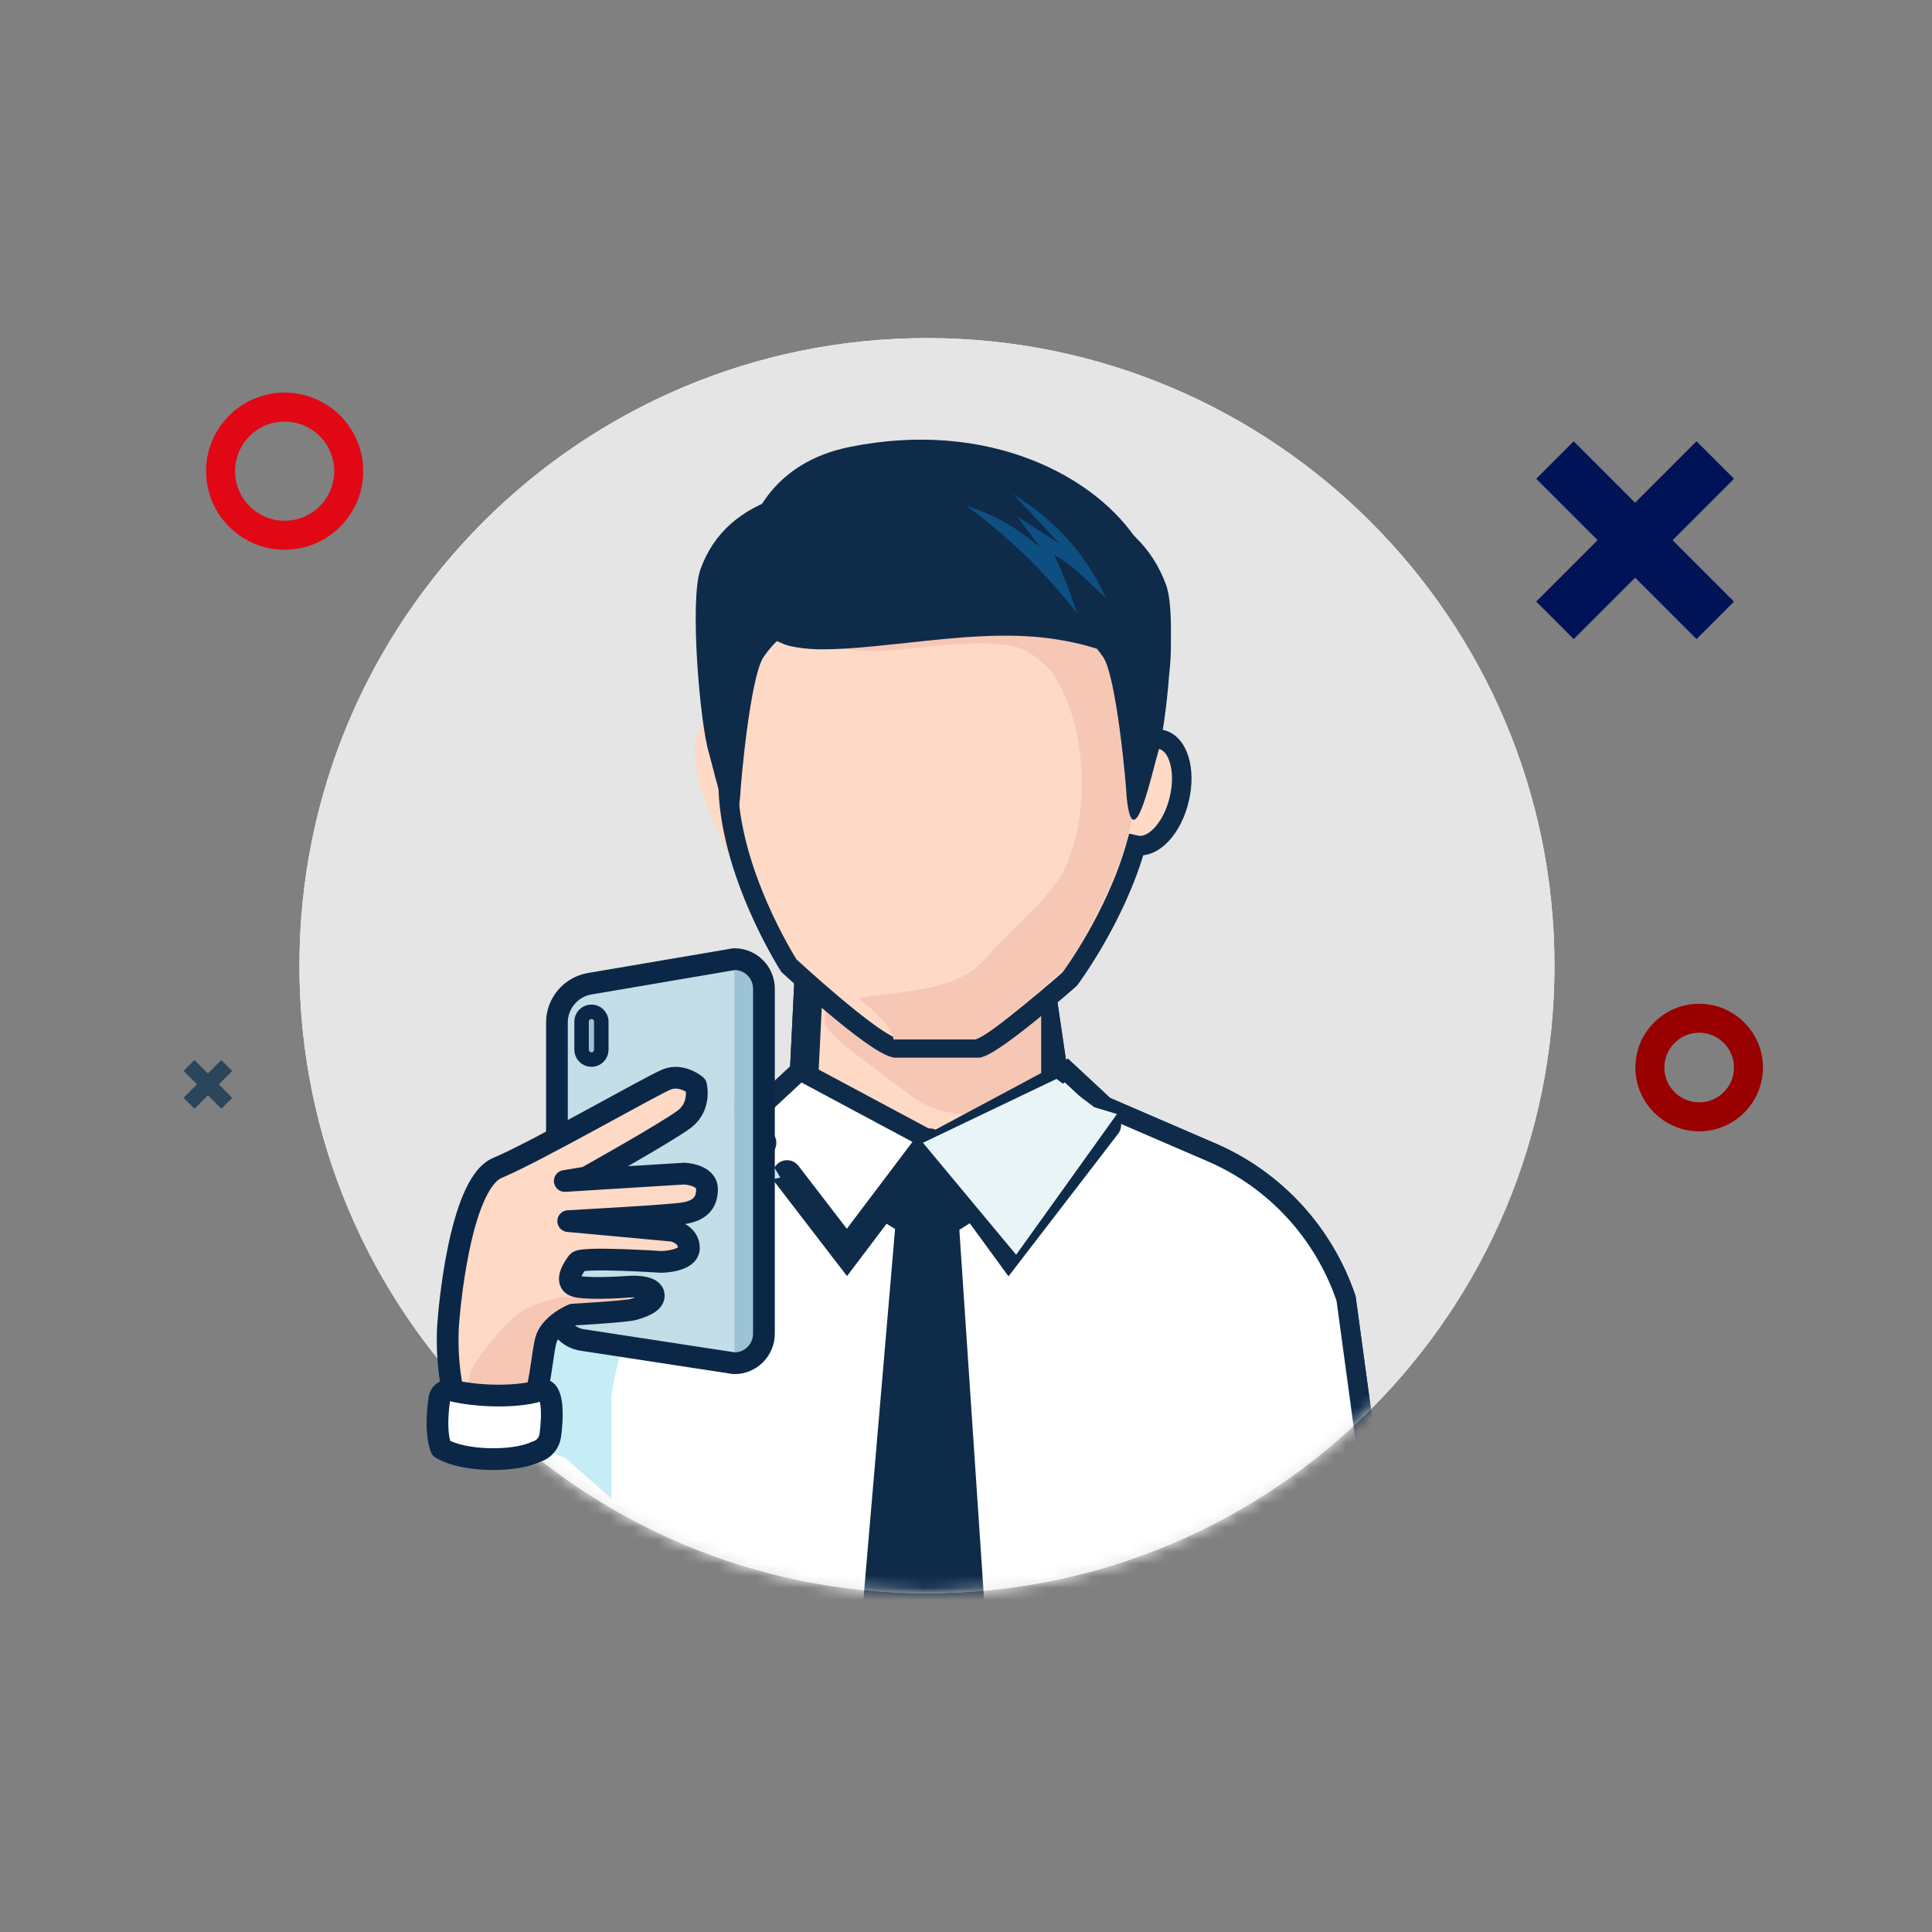 <svg width="160" height="160" viewBox="0 0 160 160" fill="none" xmlns="http://www.w3.org/2000/svg">
<rect x="0" y="0" width="160" height="160" fill="#808080" stroke="none"/>
<path fill-rule="evenodd" clip-rule="evenodd" d="M128.734 79.974C128.734 108.679 105.467 131.948 76.766 131.948C48.065 131.948 24.798 108.679 24.798 79.974C24.798 51.27 48.065 28 76.766 28C105.467 28 128.734 51.27 128.734 79.974Z" fill="white"/>
<path fill-rule="evenodd" clip-rule="evenodd" d="M128.734 79.974C128.734 108.679 105.467 131.948 76.766 131.948C48.065 131.948 24.798 108.679 24.798 79.974C24.798 51.27 48.065 28 76.766 28C105.467 28 128.734 51.27 128.734 79.974Z" fill="#E5E5E5"/>
<mask id="mask0_2089_36990" style="mask-type:alpha" maskUnits="userSpaceOnUse" x="24" y="28" width="105" height="104">
<path fill-rule="evenodd" clip-rule="evenodd" d="M128.734 79.974C128.734 108.679 105.467 131.948 76.766 131.948C48.065 131.948 24.798 108.679 24.798 79.974C24.798 51.27 48.065 28 76.766 28C105.467 28 128.734 51.27 128.734 79.974Z" fill="#E5E5E5"/>
</mask>
<g mask="url(#mask0_2089_36990)">
<path fill-rule="evenodd" clip-rule="evenodd" d="M66.236 96.256H88.331L84.451 69.988L67.444 71.607L66.236 96.256Z" fill="#F6C7B4" stroke="#0F2B4A" stroke-width="2.376"/>
<path fill-rule="evenodd" clip-rule="evenodd" d="M68.338 84.912C68.888 85.637 69.517 86.278 70.219 86.81L75.272 90.627C78.154 92.806 81.772 92.806 84.655 90.627L86.228 89.438V70.674H68.338V84.912Z" fill="#CFA694"/>
<path fill-rule="evenodd" clip-rule="evenodd" d="M63.331 73.727C61.286 73.003 60.209 70.688 59.348 68.591C58.554 66.658 57.75 64.682 57.587 62.581C57.513 61.635 57.624 60.563 58.31 59.954C58.844 59.481 59.617 59.411 60.291 59.592C60.966 59.774 61.567 60.173 62.156 60.567C65.824 63.023 65.149 69.547 63.331 73.727Z" fill="#EDCD99"/>
<path fill-rule="evenodd" clip-rule="evenodd" d="M66.251 88.664L77.283 94.568L88.317 88.664L91.492 91.616L100.349 95.441C105.593 97.705 109.637 102.102 111.478 107.542L113.257 120.647L77.748 132.905L77.695 128.583L41.31 120.647L43.089 107.542C44.93 102.102 48.974 97.705 54.218 95.441L63.076 91.616L66.251 88.664Z" fill="white"/>
<path d="M77.283 94.569L76.902 95.282L77.283 95.486L77.665 95.282L77.283 94.569ZM66.251 88.665L66.632 87.952L66.123 87.68L65.7 88.073L66.251 88.665ZM88.316 88.665L88.867 88.073L88.444 87.68L87.935 87.952L88.316 88.665ZM91.491 91.617L90.941 92.209L91.043 92.303L91.171 92.359L91.491 91.617ZM100.349 95.442L100.669 94.699L100.349 95.442ZM111.478 107.543L112.278 107.434L112.268 107.357L112.243 107.284L111.478 107.543ZM113.257 120.648L113.521 121.412L114.148 121.195L114.058 120.539L113.257 120.648ZM77.747 132.906L76.939 132.915L76.953 134.035L78.011 133.67L77.747 132.906ZM77.695 128.584L78.503 128.574L78.495 127.931L77.867 127.794L77.695 128.584ZM41.31 120.648L40.509 120.539L40.408 121.279L41.137 121.438L41.31 120.648ZM43.089 107.543L42.324 107.284L42.299 107.357L42.289 107.434L43.089 107.543ZM54.218 95.442L53.898 94.699L54.218 95.442ZM63.076 91.617L63.396 92.359L63.524 92.303L63.626 92.209L63.076 91.617ZM77.665 93.857L66.632 87.952L65.869 89.377L76.902 95.282L77.665 93.857ZM77.665 95.282L88.698 89.377L87.935 87.952L76.902 93.857L77.665 95.282ZM87.766 89.256L90.941 92.209L92.042 91.025L88.867 88.073L87.766 89.256ZM91.171 92.359L100.029 96.183L100.669 94.699L91.811 90.875L91.171 92.359ZM100.029 96.183C105.061 98.356 108.944 102.577 110.712 107.802L112.243 107.284C110.33 101.629 106.125 97.055 100.669 94.699L100.029 96.183ZM110.677 107.652L112.457 120.757L114.058 120.539L112.278 107.434L110.677 107.652ZM112.994 119.884L77.484 132.142L78.011 133.67L113.521 121.412L112.994 119.884ZM78.555 132.896L78.503 128.574L76.887 128.593L76.939 132.915L78.555 132.896ZM41.137 121.438L77.523 129.373L77.867 127.794L41.482 119.858L41.137 121.438ZM42.289 107.434L40.509 120.539L42.11 120.757L43.89 107.652L42.289 107.434ZM53.898 94.699C48.442 97.055 44.237 101.629 42.324 107.284L43.855 107.802C45.623 102.577 49.506 98.356 54.538 96.183L53.898 94.699ZM62.756 90.875L53.898 94.699L54.538 96.183L63.396 92.359L62.756 90.875ZM65.7 88.073L62.525 91.025L63.626 92.209L66.801 89.256L65.7 88.073Z" fill="#0F2B4A"/>
<path fill-rule="evenodd" clip-rule="evenodd" d="M95.71 48.311C93.409 41.319 85.749 38.747 77.301 39.151C68.85 38.747 61.184 41.319 58.877 48.311C58.028 50.903 58.823 61.433 59.576 64.069C60 65.659 61.498 73.179 62.021 67.756C62.05 66.731 62.815 57.418 63.888 55.76C66.141 52.204 69.48 52.053 71.388 53.194C73.376 54.397 74.983 54.495 77.301 54.38C79.615 54.495 81.225 54.397 83.211 53.194C85.125 52.053 88.454 52.204 90.708 55.76C91.772 57.418 92.547 66.731 92.578 67.756C93.093 73.179 94.581 65.659 95.027 64.069C95.762 61.433 96.569 50.903 95.71 48.311Z" fill="#0F2B4A"/>
<path fill-rule="evenodd" clip-rule="evenodd" d="M94.336 45.009C90.878 39.46 81.87 34.683 70.374 37.014C63.895 38.308 62.508 43.079 62.29 43.202C57.038 46.209 59.84 53.522 63.704 54.242C64.62 54.414 65.281 55.011 65.88 55.218C67.409 55.723 69.018 55.632 70.593 55.506C75.756 55.055 81.615 53.505 86.764 54.508C89.858 55.088 93.396 56.601 95.697 59.793C95.841 59.986 97.024 49.329 94.336 45.009Z" fill="#0F2B4A"/>
<path d="M65.18 97.27L70.139 103.721L76.997 94.641" stroke="#0F2B4A" stroke-width="2.376" stroke-linecap="round"/>
<path d="M91.66 93.164L83.545 103.719L77.283 95.146" stroke="#0F2B4A" stroke-width="2.376" stroke-linecap="round"/>
<path fill-rule="evenodd" clip-rule="evenodd" d="M76.871 94.248L73.153 99.74C72.709 100.014 72.715 100.916 73.163 101.187L73.926 101.656L76.254 103.065C76.422 103.171 76.644 103.222 76.871 103.243C77.092 103.222 77.312 103.165 77.485 103.06L79.804 101.627L80.557 101.148C81.007 100.874 81.004 99.973 80.553 99.704L76.871 94.248Z" fill="#0F2B4A"/>
<path d="M61.23 92.264L63.106 94.642" stroke="#0F2B4A" stroke-width="2.376" stroke-linecap="round"/>
<g style="mix-blend-mode:multiply">
<path fill-rule="evenodd" clip-rule="evenodd" d="M92.502 92.261L84.153 103.915L76.436 94.639L87.496 89.35L90.626 91.696L92.502 92.261Z" fill="#E9F4F7"/>
</g>
<g style="mix-blend-mode:multiply">
<path fill-rule="evenodd" clip-rule="evenodd" d="M53.111 108.696C53.111 108.696 54.282 97.508 63.105 95.48L61.229 92.264L50.408 96.68L45.027 103.722L50.408 112.359L53.111 114.76V108.696Z" fill="#C6EDF6"/>
</g>
<g style="mix-blend-mode:multiply">
<path fill-rule="evenodd" clip-rule="evenodd" d="M80.893 120.962L78.327 99.699L83.546 103.719L91.66 93.164L101.52 96.632L110.113 103.915L112.769 120.242L80.893 120.962Z" fill="#E9F4F7"/>
</g>
<path fill-rule="evenodd" clip-rule="evenodd" d="M66.236 96.256H88.331L84.451 69.988L67.444 71.607L66.236 96.256Z" fill="#FEDAC6" stroke="#0F2B4A" stroke-width="2.376"/>
<path fill-rule="evenodd" clip-rule="evenodd" d="M68.338 84.912C68.888 85.637 69.517 86.278 70.219 86.81L75.272 90.627C78.154 92.806 81.772 92.806 84.655 90.627L86.228 89.438V70.674H68.338V84.912Z" fill="#F6C7B4"/>
<path fill-rule="evenodd" clip-rule="evenodd" d="M63.331 73.727C61.286 73.003 60.209 70.688 59.348 68.591C58.554 66.658 57.75 64.682 57.587 62.581C57.513 61.635 57.624 60.563 58.31 59.954C58.844 59.481 59.617 59.411 60.291 59.592C60.966 59.774 61.567 60.173 62.156 60.567C65.824 63.023 65.149 69.547 63.331 73.727Z" fill="#FEDAC6"/>
<path fill-rule="evenodd" clip-rule="evenodd" d="M66.251 88.664L77.283 94.568L88.317 88.664L91.492 91.616L100.349 95.441C105.593 97.705 109.637 102.102 111.478 107.542L113.257 120.647L78.325 142.997L78.327 143.103L78.241 143.051L78.159 143.103L78.157 143L41.31 120.647L43.089 107.542C44.93 102.102 48.974 97.705 54.218 95.441L63.076 91.616L66.251 88.664Z" fill="white"/>
<path d="M77.283 94.569L76.902 95.282L77.283 95.486L77.665 95.282L77.283 94.569ZM66.251 88.665L66.632 87.952L66.123 87.68L65.7 88.073L66.251 88.665ZM88.316 88.665L88.867 88.073L88.444 87.68L87.935 87.952L88.316 88.665ZM91.491 91.617L90.941 92.209L91.043 92.303L91.171 92.359L91.491 91.617ZM111.478 107.543L112.278 107.434L112.268 107.357L112.243 107.284L111.478 107.543ZM78.325 142.998L77.889 142.317L77.507 142.561L77.517 143.015L78.325 142.998ZM78.327 143.104L77.908 143.795L79.167 144.559L79.135 143.087L78.327 143.104ZM78.241 143.052L78.66 142.361L78.23 142.099L77.805 142.371L78.241 143.052ZM43.089 107.543L42.324 107.284L42.299 107.357L42.289 107.434L43.089 107.543ZM63.075 91.617L63.396 92.359L63.524 92.303L63.626 92.209L63.075 91.617ZM77.665 93.857L66.632 87.952L65.869 89.377L76.902 95.282L77.665 93.857ZM77.665 95.282L88.698 89.377L87.935 87.952L76.902 93.857L77.665 95.282ZM87.766 89.256L90.941 92.209L92.042 91.025L88.867 88.073L87.766 89.256ZM91.171 92.359L100.029 96.183L100.669 94.699L91.811 90.875L91.171 92.359ZM100.029 96.183C105.061 98.356 108.944 102.577 110.712 107.802L112.243 107.284C110.33 101.629 106.125 97.055 100.669 94.699L100.029 96.183ZM110.677 107.652L112.457 120.757L113.257 120.648L114.058 120.539L112.278 107.434L110.677 107.652ZM79.135 143.087L79.133 142.98L77.517 143.015L77.519 143.121L79.135 143.087ZM77.821 143.742L77.908 143.795L78.746 142.413L78.66 142.361L77.821 143.742ZM77.805 142.371L77.724 142.423L78.595 143.785L78.676 143.733L77.805 142.371ZM42.289 107.434L40.508 120.539L41.31 120.648L42.11 120.757L43.89 107.652L42.289 107.434ZM53.898 94.699C48.442 97.055 44.237 101.629 42.324 107.284L43.855 107.802C45.623 102.577 49.506 98.356 54.538 96.183L53.898 94.699ZM62.755 90.875L53.898 94.699L54.538 96.183L63.396 92.359L62.755 90.875ZM65.7 88.073L62.525 91.025L63.626 92.209L66.801 89.256L65.7 88.073Z" fill="#0F2B4A"/>
<path fill-rule="evenodd" clip-rule="evenodd" d="M77.584 40.909C61.36 40.909 60.309 53.401 60.3 64.587V64.633V64.73C60.3 72.154 65.335 79.972 65.335 79.972C65.335 79.972 72.177 86.323 74.116 86.783H81.05C82.543 86.416 88.586 81.089 88.586 81.089C88.586 81.089 92.398 76.016 94.084 69.995C94.089 69.996 94.094 69.997 94.1 69.998C95.497 70.306 97.101 68.596 97.662 66.178C98.237 63.765 97.573 61.568 96.177 61.245C95.745 61.152 95.291 61.254 94.855 61.511C94.715 51.232 93.231 40.909 77.584 40.909Z" fill="#FEDAC6"/>
<path d="M60.3 64.585L59.492 64.584L60.3 64.585ZM60.3 64.63L59.492 64.63V64.63H60.3ZM60.3 64.728L59.492 64.727V64.728H60.3ZM65.334 79.97L64.655 80.407L64.71 80.493L64.784 80.563L65.334 79.97ZM74.115 86.78L73.929 87.567L74.021 87.589H74.115V86.78ZM81.049 86.78V87.589H81.147L81.242 87.566L81.049 86.78ZM88.586 81.087L89.12 81.693L89.182 81.638L89.232 81.572L88.586 81.087ZM94.083 69.993L94.261 69.204L93.512 69.036L93.305 69.774L94.083 69.993ZM94.1 69.996L94.273 69.207L94.268 69.206L94.1 69.996ZM97.662 66.176L96.876 65.989L96.875 65.993L97.662 66.176ZM96.177 61.243L96.359 60.456L96.353 60.454L96.348 60.453L96.177 61.243ZM94.855 61.509L94.047 61.521L94.066 62.914L95.266 62.205L94.855 61.509ZM61.108 64.585C61.112 58.974 61.389 53.243 63.581 48.916C64.665 46.778 66.214 44.994 68.438 43.737C70.668 42.476 73.63 41.715 77.584 41.715V40.099C73.425 40.099 70.172 40.899 67.642 42.33C65.105 43.765 63.348 45.803 62.14 48.185C59.749 52.902 59.496 59.009 59.492 64.584L61.108 64.585ZM61.108 64.631V64.585L59.492 64.584V64.63L61.108 64.631ZM61.108 64.728V64.63H59.492V64.727L61.108 64.728ZM65.334 79.97C66.013 79.532 66.013 79.533 66.013 79.533V79.532C66.013 79.532 66.012 79.531 66.011 79.529C66.01 79.526 66.006 79.522 66.002 79.514C65.993 79.501 65.98 79.481 65.963 79.452C65.929 79.397 65.876 79.312 65.81 79.203C65.677 78.982 65.484 78.655 65.254 78.24C64.792 77.408 64.174 76.222 63.557 74.809C62.317 71.968 61.108 68.277 61.108 64.728H59.492C59.492 68.603 60.8 72.533 62.076 75.457C62.718 76.926 63.359 78.159 63.841 79.025C64.082 79.459 64.283 79.801 64.425 80.037C64.497 80.155 64.553 80.246 64.592 80.308C64.612 80.34 64.627 80.364 64.637 80.38C64.643 80.388 64.646 80.395 64.65 80.4C64.651 80.402 64.652 80.404 64.653 80.405C64.653 80.406 64.654 80.406 64.654 80.407C64.654 80.407 64.655 80.407 64.655 80.407C64.655 80.407 64.655 80.407 65.334 79.97ZM74.302 85.994C74.181 85.966 73.946 85.867 73.589 85.658C73.247 85.459 72.844 85.189 72.398 84.867C71.508 84.225 70.489 83.402 69.518 82.585C68.551 81.77 67.641 80.967 66.973 80.368C66.639 80.068 66.367 79.821 66.177 79.648C66.083 79.561 66.009 79.493 65.959 79.448C65.934 79.424 65.915 79.407 65.903 79.395C65.897 79.389 65.892 79.385 65.888 79.382C65.887 79.38 65.886 79.379 65.885 79.379C65.885 79.378 65.884 79.378 65.884 79.378C65.884 79.378 65.884 79.378 65.334 79.97C64.784 80.563 64.785 80.563 64.785 80.563C64.785 80.563 64.785 80.563 64.785 80.563C64.785 80.563 64.785 80.564 64.786 80.564C64.787 80.565 64.788 80.566 64.79 80.567C64.793 80.571 64.798 80.576 64.805 80.582C64.818 80.594 64.838 80.612 64.864 80.636C64.915 80.683 64.99 80.752 65.087 80.84C65.279 81.016 65.556 81.268 65.894 81.571C66.57 82.177 67.492 82.992 68.477 83.821C69.46 84.649 70.515 85.501 71.453 86.178C71.921 86.516 72.371 86.818 72.774 87.054C73.162 87.281 73.566 87.481 73.929 87.567L74.302 85.994ZM81.049 85.972H74.115V87.589H81.049V85.972ZM88.586 81.087C88.052 80.48 88.052 80.48 88.052 80.48C88.051 80.48 88.051 80.48 88.051 80.48C88.051 80.48 88.051 80.481 88.05 80.481C88.05 80.481 88.049 80.483 88.047 80.484C88.044 80.486 88.04 80.49 88.035 80.495C88.024 80.505 88.007 80.52 87.985 80.539C87.941 80.577 87.876 80.634 87.792 80.707C87.626 80.852 87.385 81.06 87.093 81.311C86.506 81.813 85.71 82.486 84.868 83.169C84.025 83.853 83.145 84.541 82.389 85.077C82.011 85.346 81.673 85.57 81.393 85.734C81.094 85.909 80.922 85.98 80.857 85.996L81.242 87.566C81.55 87.49 81.894 87.314 82.211 87.128C82.547 86.931 82.927 86.678 83.324 86.396C84.122 85.83 85.033 85.117 85.887 84.424C86.743 83.729 87.55 83.046 88.144 82.539C88.441 82.284 88.684 82.073 88.854 81.926C88.939 81.852 89.005 81.794 89.05 81.754C89.073 81.734 89.09 81.719 89.102 81.709C89.108 81.704 89.112 81.7 89.115 81.697C89.117 81.696 89.118 81.695 89.119 81.694C89.119 81.694 89.119 81.694 89.12 81.693C89.12 81.693 89.12 81.693 88.586 81.087ZM93.305 69.774C92.486 72.697 91.147 75.406 90.002 77.394C89.431 78.386 88.912 79.192 88.537 79.748C88.35 80.026 88.198 80.242 88.095 80.387C88.043 80.46 88.004 80.514 87.977 80.55C87.964 80.568 87.954 80.582 87.948 80.59C87.945 80.594 87.942 80.597 87.941 80.599C87.941 80.6 87.94 80.601 87.939 80.601C87.939 80.601 87.939 80.601 88.586 81.087C89.232 81.572 89.232 81.572 89.232 81.572H89.233C89.233 81.571 89.233 81.57 89.233 81.57C89.234 81.569 89.235 81.568 89.236 81.567C89.239 81.563 89.242 81.559 89.246 81.554C89.254 81.543 89.266 81.526 89.281 81.506C89.311 81.465 89.354 81.404 89.41 81.327C89.522 81.171 89.681 80.942 89.878 80.651C90.27 80.068 90.81 79.23 91.402 78.201C92.585 76.147 93.994 73.309 94.861 70.21L93.305 69.774ZM93.906 70.781C93.915 70.783 93.923 70.784 93.931 70.787L94.268 69.206C94.266 69.205 94.263 69.204 94.261 69.204L93.906 70.781ZM93.926 70.785C95.022 71.027 96.045 70.451 96.785 69.659C97.542 68.849 98.142 67.682 98.45 66.359L96.875 65.993C96.621 67.087 96.138 67.984 95.604 68.556C95.051 69.147 94.573 69.273 94.273 69.207L93.926 70.785ZM98.448 66.363C98.762 65.044 98.749 63.744 98.432 62.692C98.121 61.661 97.456 60.709 96.359 60.456L95.995 62.031C96.294 62.1 96.658 62.407 96.884 63.159C97.105 63.889 97.136 64.894 96.876 65.989L98.448 66.363ZM96.348 60.453C95.669 60.306 95.009 60.48 94.444 60.814L95.266 62.205C95.573 62.023 95.819 61.993 96.006 62.033L96.348 60.453ZM77.584 41.715C85.208 41.715 89.183 44.211 91.343 47.772C93.561 51.429 93.977 56.371 94.047 61.521L95.663 61.498C95.593 56.367 95.196 51.008 92.725 46.934C90.196 42.763 85.606 40.099 77.584 40.099V41.715Z" fill="#0F2B4A"/>
<path fill-rule="evenodd" clip-rule="evenodd" d="M85.195 50.439C83.419 49.958 81.556 50.034 79.704 50.227C75.769 50.634 70.706 52.704 66.84 51.151C66.641 51.069 66.495 51.256 66.564 51.42C67.525 54.413 72.849 53.985 75.258 53.724C77.972 53.432 80.768 53.086 83.51 53.432C85.016 53.64 86.12 54.618 87.141 55.644C87.284 55.89 87.416 56.155 87.567 56.396C89.872 60.375 90.207 66.718 88.55 71.039C87.567 74.025 84.249 76.359 81.938 79.027C79.475 82.124 75.43 81.959 71.088 82.643C72.46 83.759 73.99 85.225 73.99 86.085H80.768C82.227 85.707 88.134 80.241 88.134 80.241C88.134 80.241 94.276 71.655 94.276 63.45C94.276 54.022 94.44 45.648 85.195 42.2C84.708 45.664 84.451 47.12 85.195 50.439Z" fill="#F6C7B4"/>
<path fill-rule="evenodd" clip-rule="evenodd" d="M78.565 40.055C77.525 40.004 76.453 39.993 75.35 40.028C67.289 39.84 60.237 40.901 58 47.174C57.109 49.685 57.943 59.889 58.732 62.442C58.793 62.654 58.876 62.975 58.974 63.356C59.588 65.75 60.82 70.547 61.293 66.016C61.324 65.022 62.125 55.998 63.249 54.392C63.592 53.892 63.958 53.462 64.34 53.095C64.408 53.124 64.475 53.153 64.541 53.182C64.811 53.299 65.06 53.407 65.3 53.47C66.905 53.87 68.593 53.797 70.245 53.697C71.812 53.594 73.442 53.417 75.096 53.238C79.155 52.798 83.368 52.342 87.204 52.906C88.385 53.074 89.627 53.339 90.846 53.73C91.017 53.936 91.184 54.156 91.346 54.392C92.461 55.998 93.273 65.022 93.305 66.016C93.761 70.459 94.947 65.933 95.585 63.499C95.701 63.054 95.799 62.68 95.871 62.442C96.237 61.227 96.621 58.575 96.825 55.86C96.919 55.09 96.995 54.028 96.969 52.863C97 50.992 96.898 49.357 96.586 48.488C94.291 42.037 86.906 39.907 78.565 40.055Z" fill="#0F2B4A"/>
<path fill-rule="evenodd" clip-rule="evenodd" d="M80.771 42.133C80.51 42.033 80.248 41.943 79.979 41.861C83.445 44.374 86.565 47.396 89.208 50.803C88.647 49.129 88.082 47.557 87.297 45.979C88.842 46.698 90.305 48.427 91.607 49.534C89.889 45.789 87.331 43.048 83.894 40.909C85.188 42.288 86.485 43.668 87.784 45.051C86.584 44.278 85.388 43.501 84.194 42.73C84.863 43.616 85.529 44.502 86.198 45.389C84.607 43.973 82.757 42.865 80.771 42.133Z" fill="#0D4F80"/>
<path fill-rule="evenodd" clip-rule="evenodd" d="M74.361 99.04L71.5 132.496L81.5 132.5L79.261 99.04L76.777 95.5L74.361 99.04Z" fill="#0F2B4A"/>
<path d="M65.18 97.27L70.139 103.721L76.997 94.641" stroke="#0F2B4A" stroke-width="2.376" stroke-linecap="round"/>
<path d="M91.66 93.164L83.545 103.719L77.283 95.146" stroke="#0F2B4A" stroke-width="2.376" stroke-linecap="round"/>
<path fill-rule="evenodd" clip-rule="evenodd" d="M76.871 94.248L73.153 99.74C72.709 100.014 72.715 100.916 73.163 101.187L73.926 101.656L76.254 103.065C76.422 103.171 76.644 103.222 76.871 103.243C77.092 103.222 77.312 103.165 77.485 103.06L79.804 101.627L80.557 101.148C81.007 100.874 81.004 99.973 80.553 99.704L76.871 94.248Z" fill="#0F2B4A"/>
<path d="M61.23 92.264L63.106 94.642" stroke="#0F2B4A" stroke-width="2.376" stroke-linecap="round"/>
<g style="mix-blend-mode:multiply">
<path fill-rule="evenodd" clip-rule="evenodd" d="M92.502 92.261L88.153 98.332L84.153 103.915L76.436 94.639L87.496 89.35L90.626 91.696L92.502 92.261Z" fill="#E9F4F7"/>
</g>
<g style="mix-blend-mode:multiply">
<path fill-rule="evenodd" clip-rule="evenodd" d="M50.63 115.735C50.63 115.735 52.268 100.308 64.619 97.512L61.993 93.077C61.993 93.077 58.873 89.885 50.63 97.512C42.386 105.14 41.31 118.238 41.31 118.238L46.846 120.786L50.63 124.098V115.735Z" fill="#C6EDF6"/>
</g>
</g>
<path d="M28.88 39.02C28.88 36.09 26.504 33.714 23.573 33.714C20.643 33.714 18.267 36.09 18.267 39.02C18.267 41.951 20.643 44.326 23.573 44.326C26.504 44.326 28.88 41.951 28.88 39.02Z" stroke="#E10714" stroke-width="2.4"/>
<path d="M144.8 88.409C144.8 86.155 142.973 84.327 140.718 84.327C138.464 84.327 136.637 86.155 136.637 88.409C136.637 90.663 138.464 92.491 140.718 92.491C142.973 92.491 144.8 90.663 144.8 88.409Z" stroke="#990000" stroke-width="2.4"/>
<path d="M143.602 49.823L140.499 52.925L135.415 47.84L130.328 52.927L127.22 49.82L132.308 44.733L127.223 39.648L130.325 36.546L135.41 41.631L140.497 36.544L143.604 39.651L138.517 44.738L143.602 49.823Z" fill="#001357"/>
<path d="M19.238 90.921L18.337 91.822L17.222 90.707L16.109 91.819L15.203 90.913L16.315 89.801L15.2 88.685L16.102 87.784L17.217 88.899L18.329 87.787L19.235 88.693L18.123 89.805L19.238 90.921Z" fill="#2B465B"/>
<path fill-rule="evenodd" clip-rule="evenodd" d="M48.84 81.468C47.271 81.736 46.123 83.096 46.123 84.688V108.548C46.123 109.757 47.006 110.786 48.202 110.969L60.814 112.9V79.43L48.84 81.468ZM63.266 81.879C63.266 80.526 62.17 79.43 60.817 79.43V112.9H60.984C62.245 112.9 63.266 111.878 63.266 110.618V81.879Z" fill="#C3DEE7"/>
<path fill-rule="evenodd" clip-rule="evenodd" d="M60.817 79.43C62.298 79.43 63.498 80.63 63.498 82.11V110.219C63.498 111.7 62.298 112.9 60.817 112.9V79.43Z" fill="#9BC3D3"/>
<path fill-rule="evenodd" clip-rule="evenodd" d="M46.123 84.688C46.123 83.096 47.271 81.736 48.84 81.468L60.814 79.43C62.169 79.43 63.266 80.527 63.266 81.882V110.447C63.266 111.802 62.169 112.9 60.814 112.9L48.202 110.969C47.006 110.786 46.123 109.757 46.123 108.548V84.688Z" stroke="#0B2747" stroke-width="1.8"/>
<path fill-rule="evenodd" clip-rule="evenodd" d="M37.431 109.396C37.431 109.396 37.964 98.073 41.199 96.719C44.434 95.367 54.011 89.862 55.251 89.383C56.49 88.905 57.643 89.897 57.643 89.897C57.643 89.897 58.082 91.625 56.667 92.69C55.251 93.755 48.551 97.509 48.551 97.509L46.773 97.804L56.667 97.194C56.667 97.194 58.553 97.256 58.553 98.487C58.553 99.718 57.84 100.264 56.667 100.469C55.493 100.674 47.057 101.127 47.057 101.127L55.744 101.929C55.744 101.929 57.052 102.21 57.052 103.351C57.052 104.492 54.745 104.505 54.745 104.505C54.745 104.505 48.184 104.071 47.848 104.505C47.512 104.938 46.551 106.332 47.848 106.56C49.145 106.787 52.066 106.56 52.066 106.56C52.066 106.56 53.899 106.409 54.12 107.143C54.341 107.875 53.087 108.258 52.456 108.442C51.823 108.627 47.435 108.871 47.435 108.871C47.435 108.871 45.546 109.646 45.198 111.028C44.85 112.41 44.695 115.562 44.011 115.97C43.327 116.377 38.004 117.945 37.431 114.892C36.857 111.838 37.431 109.396 37.431 109.396Z" fill="#FEDAC6"/>
<path fill-rule="evenodd" clip-rule="evenodd" d="M38.692 116.394C38.692 116.394 41.539 117.085 44.255 115.891C45.147 112.902 45.344 110.397 45.344 110.397C45.344 110.397 46.047 109.11 46.777 109.11C47.508 109.11 48.738 108.726 48.738 108.726H50.508H51.874C51.874 108.726 53.796 108.299 53.469 108.034C53.142 107.77 52.351 107.497 50.896 107.497C49.441 107.497 46.617 107.299 46.124 107.497C45.63 107.695 43.616 107.963 42.192 109.411C40.769 110.859 39.391 112.628 39.042 113.428C38.692 114.228 38.692 116.394 38.692 116.394Z" fill="#F6C7B4"/>
<path fill-rule="evenodd" clip-rule="evenodd" d="M37.144 109.329C37.144 109.329 37.964 98.073 41.199 96.719C44.434 95.367 54.011 89.862 55.251 89.383C56.49 88.905 57.643 89.897 57.643 89.897C57.643 89.897 58.082 91.625 56.666 92.69C55.251 93.755 48.55 97.509 48.55 97.509L46.772 97.804L56.666 97.194C56.666 97.194 58.552 97.256 58.552 98.487C58.552 99.718 57.84 100.264 56.666 100.469C55.493 100.674 47.057 101.127 47.057 101.127L55.744 101.929C55.744 101.929 57.052 102.21 57.052 103.351C57.052 104.492 54.744 104.505 54.744 104.505C54.744 104.505 48.184 104.071 47.848 104.505C47.512 104.938 46.551 106.332 47.848 106.56C49.145 106.787 52.066 106.56 52.066 106.56C52.066 106.56 53.898 106.409 54.12 107.143C54.341 107.875 53.087 108.258 52.455 108.442C51.823 108.627 47.435 108.871 47.435 108.871C47.435 108.871 45.545 109.646 45.197 111.028C44.85 112.41 44.695 115.562 44.011 115.97C43.327 116.377 38.003 117.945 37.43 114.892C36.857 111.838 37.144 109.329 37.144 109.329Z" stroke="#0B2747" stroke-width="1.8" stroke-linejoin="round"/>
<path d="M48.164 84.609C48.164 84.189 48.483 83.837 48.902 83.797C49.382 83.751 49.797 84.128 49.797 84.609V86.934C49.797 87.385 49.432 87.751 48.98 87.751C48.53 87.751 48.164 87.385 48.164 86.934V84.609Z" fill="#9BC3D3" stroke="#0B2747" stroke-width="1.2"/>
<path fill-rule="evenodd" clip-rule="evenodd" d="M37.379 115.15C40.257 115.817 43.484 115.608 44.684 115.15C45.884 114.693 45.779 117.457 45.569 118.894C45.475 119.537 45.011 120.062 44.384 120.234C42.616 121.096 38.36 121.069 36.532 119.941C36.181 118.994 36.133 117.624 36.386 115.831C36.449 115.385 36.862 115.074 37.308 115.137" fill="white"/>
<path d="M37.379 115.15C40.257 115.817 43.484 115.608 44.684 115.15C45.884 114.693 45.779 117.457 45.569 118.894C45.475 119.537 45.011 120.062 44.384 120.234C42.616 121.096 38.36 121.069 36.532 119.941C36.181 118.994 36.133 117.624 36.386 115.831C36.449 115.385 36.862 115.074 37.308 115.137" stroke="#0B2747" stroke-width="1.8" stroke-linecap="round" stroke-linejoin="round"/>
</svg>

